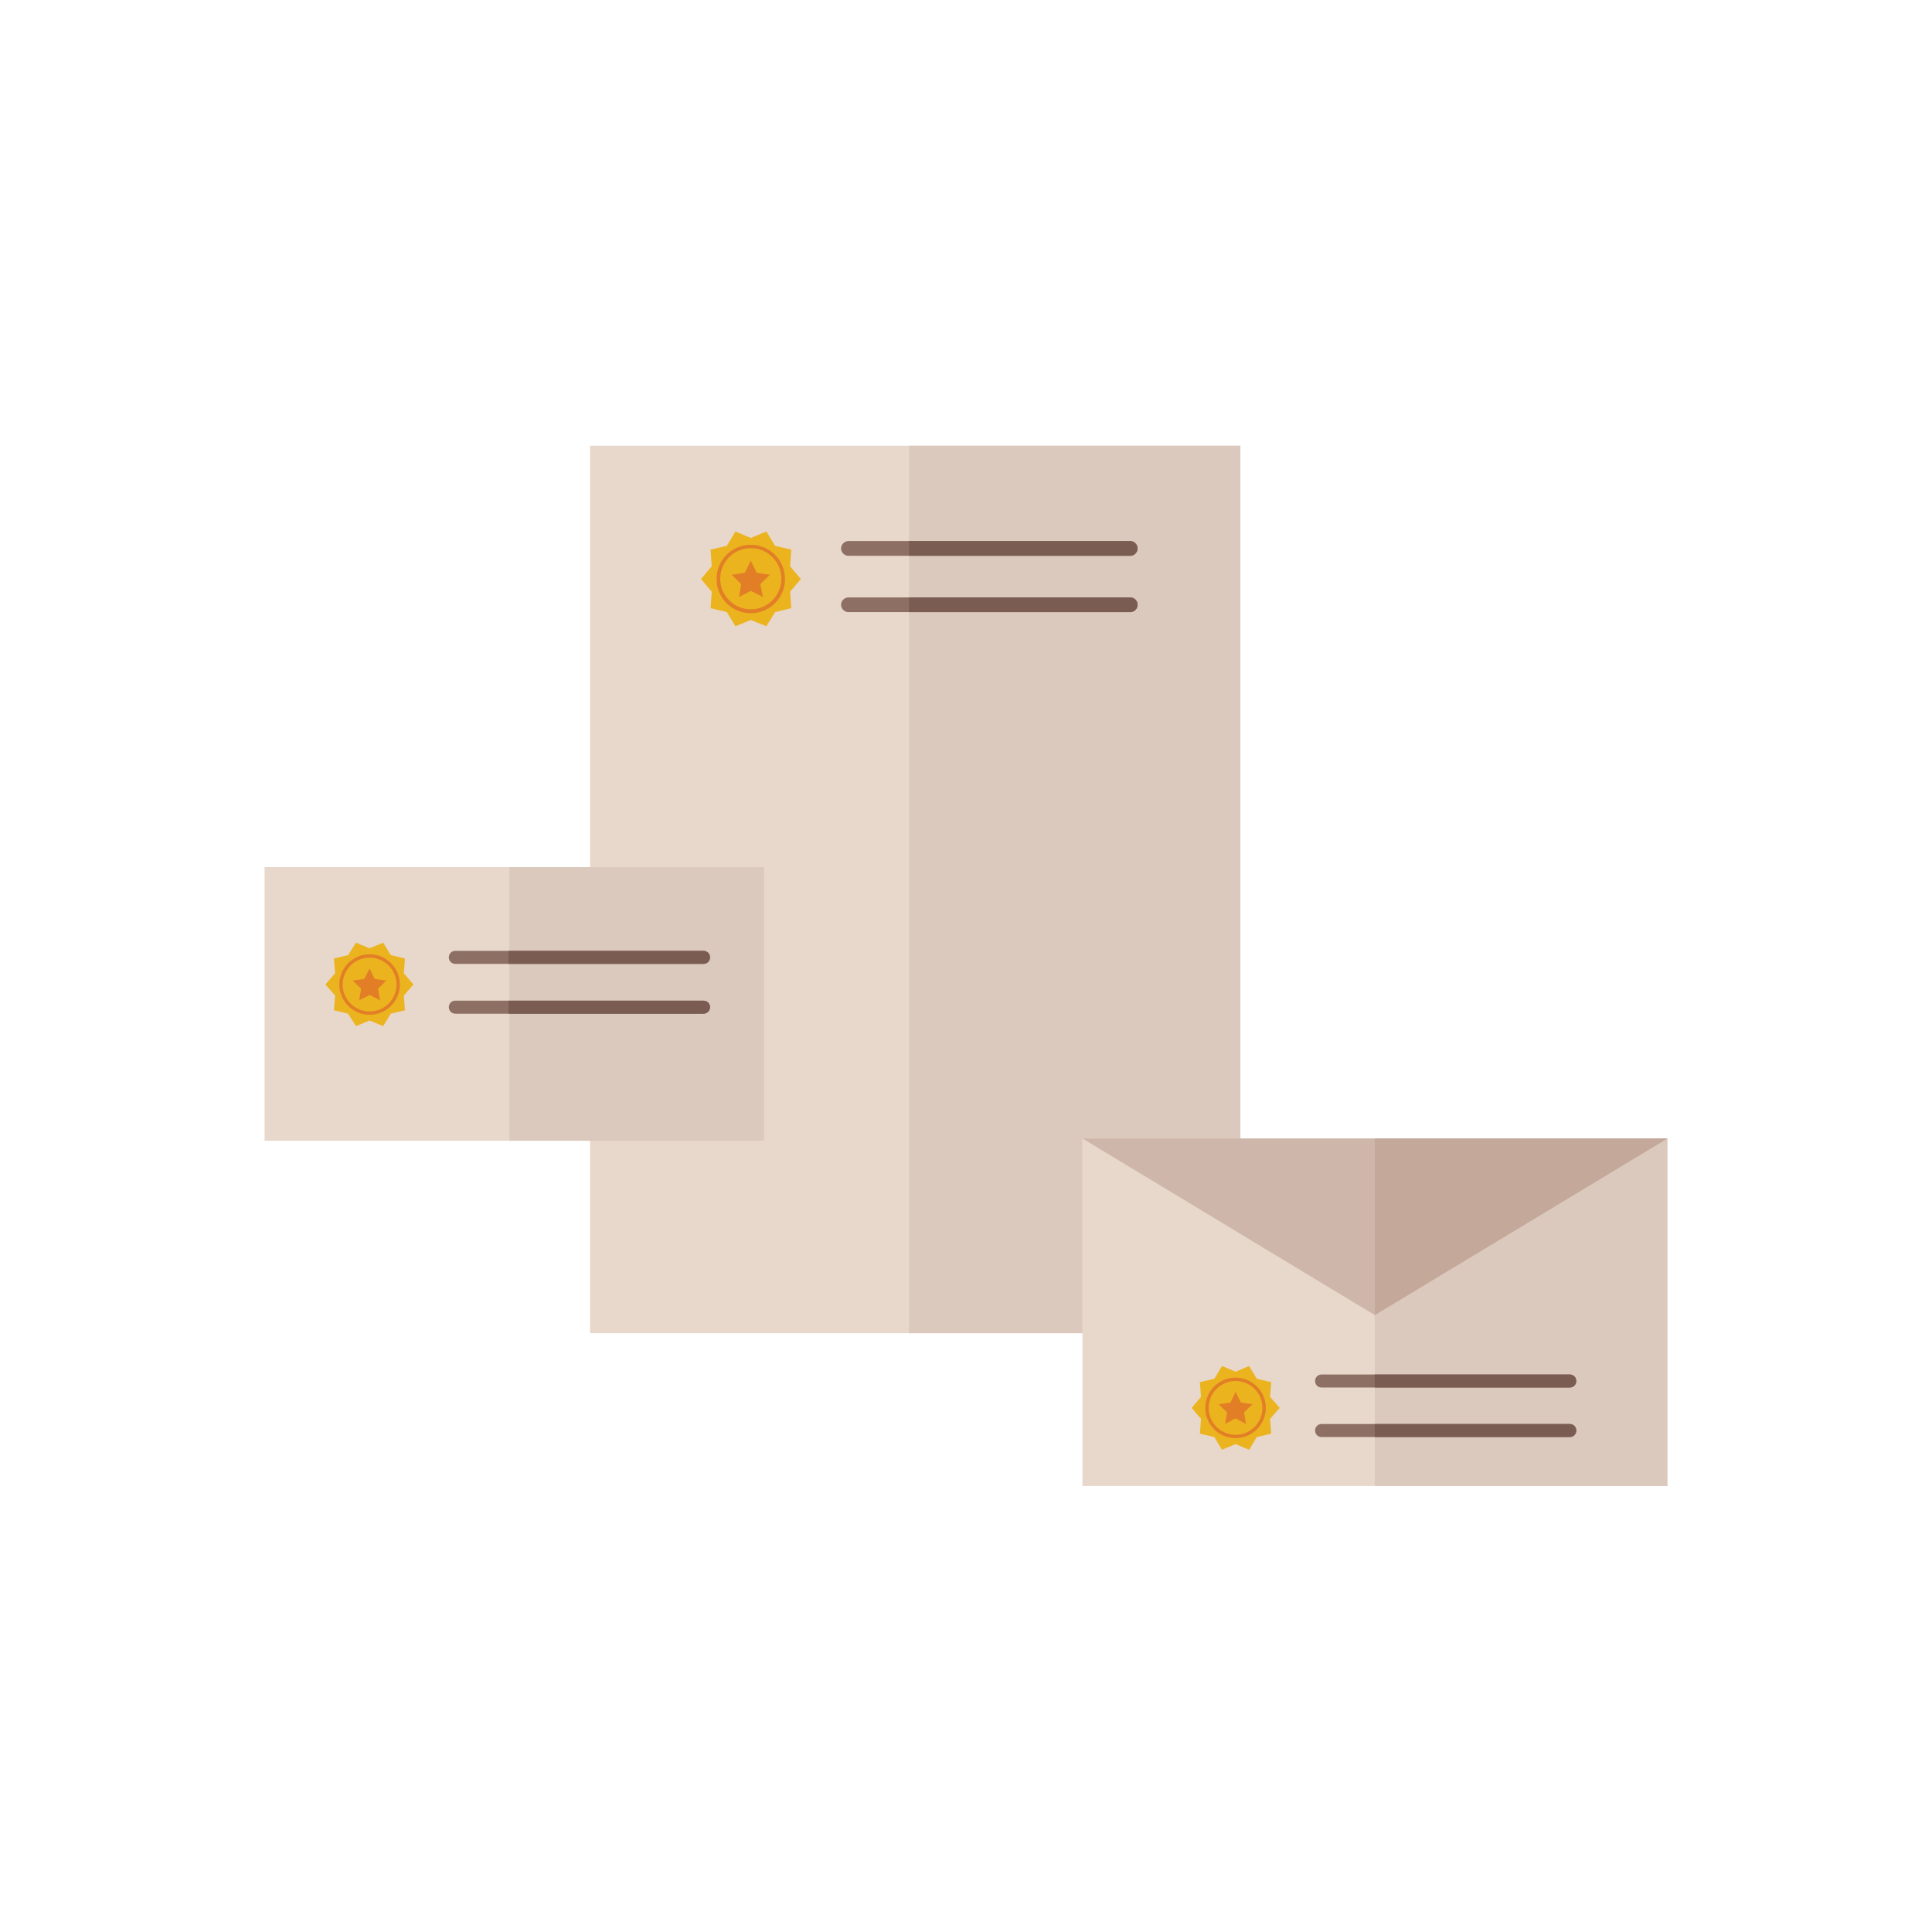 <?xml version="1.0" encoding="UTF-8"?>
<!DOCTYPE svg PUBLIC "-//W3C//DTD SVG 1.1//EN" "http://www.w3.org/Graphics/SVG/1.1/DTD/svg11.dtd">
<!-- Creator: CorelDRAW -->
<svg xmlns="http://www.w3.org/2000/svg" xml:space="preserve" width="6.827in" height="6.827in" style="shape-rendering:geometricPrecision; text-rendering:geometricPrecision; image-rendering:optimizeQuality; fill-rule:evenodd; clip-rule:evenodd"
viewBox="0 0 6.827 6.827"
 xmlns:xlink="http://www.w3.org/1999/xlink"
 version="1.1">
 <defs>
  <style type="text/css">
   <![CDATA[
    .fil8 {fill:none}
    .fil3 {fill:#7A5C53}
    .fil2 {fill:#8E6F64}
    .fil7 {fill:#C4A89A}
    .fil6 {fill:#CEB7AA}
    .fil1 {fill:#DCC9BD}
    .fil5 {fill:#E27F26}
    .fil0 {fill:#E8D7CB}
    .fil4 {fill:#EBB41F}
   ]]>
  </style>
 </defs>
 <g id="Layer_x0020_1">
  <g id="_560409496">
   <g id="Guides">
   </g>
   <g id="Layer_2">
   </g>
   <g id="Layer_3">
   </g>
   <g id="Layer_4">
   </g>
   <g id="Layer_5">
   </g>
   <g id="Layer_6">
   </g>
   <g id="Layer_7">
   </g>
   <g id="Layer_8">
   </g>
   <g id="Layer_9">
    <g>
     <g>
      <g>
       <g>
        <rect id="_551698928" class="fil0" x="2.085" y="1.575" width="2.298" height="3.136"/>
       </g>
      </g>
      <g>
       <g>
        <rect id="_551699456" class="fil1" x="3.212" y="1.575" width="1.171" height="3.136"/>
       </g>
      </g>
      <g>
       <g>
        <g>
         <g>
          <g>
           <path id="_551698712" class="fil2" d="M3.994 1.964l-0.996 0c-0.014,0 -0.026,-0.012 -0.026,-0.026l0 0c0,-0.014 0.012,-0.026 0.026,-0.026l0.996 3.93701e-006c0.014,0 0.026,0.012 0.026,0.026l0 0c0,0.014 -0.012,0.026 -0.026,0.026z"/>
          </g>
         </g>
        </g>
       </g>
       <g>
        <g>
         <g>
          <g>
           <path id="_551698856" class="fil3" d="M3.994 1.964l-0.782 0 0 -0.052 0.782 3.93701e-006c0.014,0 0.026,0.012 0.026,0.026l0 0c0,0.014 -0.012,0.026 -0.026,0.026z"/>
          </g>
         </g>
        </g>
       </g>
       <g>
        <g>
         <g>
          <g>
           <path id="_551697848" class="fil2" d="M3.994 2.163l-0.996 0c-0.014,0 -0.026,-0.012 -0.026,-0.026l0 0c0,-0.014 0.012,-0.026 0.026,-0.026l0.996 3.93701e-006c0.014,0 0.026,0.012 0.026,0.026l0 0c0,0.014 -0.012,0.026 -0.026,0.026z"/>
          </g>
         </g>
        </g>
       </g>
       <g>
        <g>
         <g>
          <g>
           <path id="_551697416" class="fil3" d="M3.994 2.163l-0.782 0 0 -0.052 0.782 3.93701e-006c0.014,0 0.026,0.012 0.026,0.026l0 0c0,0.014 -0.012,0.026 -0.026,0.026z"/>
          </g>
         </g>
        </g>
       </g>
      </g>
      <g>
       <g>
        <g>
         <polygon id="_551697056" class="fil4" points="2.83,2.046 2.792,2.091 2.796,2.149 2.739,2.163 2.708,2.213 2.653,2.191 2.599,2.213 2.568,2.163 2.511,2.149 2.515,2.091 2.477,2.046 2.515,2.001 2.511,1.942 2.568,1.929 2.599,1.878 2.653,1.901 2.708,1.878 2.739,1.929 2.796,1.942 2.792,2.001 "/>
        </g>
       </g>
       <g>
        <g>
         <polygon id="_551696120" class="fil5" points="2.653,1.981 2.674,2.024 2.721,2.031 2.687,2.064 2.696,2.11 2.653,2.088 2.611,2.11 2.619,2.064 2.585,2.031 2.632,2.024 "/>
        </g>
       </g>
       <g>
        <g>
         <g>
          <path id="_551696360" class="fil5" d="M2.653 2.167c-0.067,0 -0.121,-0.054 -0.121,-0.121 0,-0.067 0.054,-0.121 0.121,-0.121 0.067,0 0.121,0.054 0.121,0.121 0,0.067 -0.054,0.121 -0.121,0.121zm0 -0.23c-0.06,0 -0.108,0.049 -0.108,0.108 0,0.06 0.049,0.108 0.108,0.108 0.06,0 0.108,-0.049 0.108,-0.108 0,-0.06 -0.049,-0.108 -0.108,-0.108z"/>
         </g>
        </g>
       </g>
      </g>
     </g>
     <g>
      <g>
       <g>
        <rect id="_551695640" class="fil0" x="0.935" y="3.064" width="1.765" height="0.967"/>
       </g>
      </g>
      <g>
       <g>
        <rect id="_551694680" class="fil1" x="1.8" y="3.064" width="0.9" height="0.967"/>
       </g>
      </g>
      <g>
       <g>
        <g>
         <g>
          <g>
           <path id="_551694896" class="fil2" d="M2.486 3.406l-0.877 0c-0.013,0 -0.023,-0.01 -0.023,-0.023l0 0c0,-0.013 0.01,-0.023 0.023,-0.023l0.877 -3.93701e-006c0.013,0 0.023,0.01 0.023,0.023l0 0c-3.14961e-005,0.013 -0.01,0.023 -0.023,0.023z"/>
          </g>
         </g>
        </g>
       </g>
       <g>
        <g>
         <g>
          <g>
           <path id="_551693672" class="fil3" d="M2.486 3.406l-0.689 0 0 -0.046 0.689 0c0.013,0 0.023,0.01 0.023,0.023l0 0c-3.14961e-005,0.013 -0.01,0.023 -0.023,0.023z"/>
          </g>
         </g>
        </g>
       </g>
       <g>
        <g>
         <g>
          <g>
           <path id="_551694200" class="fil2" d="M2.486 3.582l-0.877 0c-0.013,0 -0.023,-0.01 -0.023,-0.023l0 0c0,-0.013 0.01,-0.023 0.023,-0.023l0.877 0c0.013,0 0.023,0.01 0.023,0.023l0 0c-3.14961e-005,0.013 -0.01,0.023 -0.023,0.023z"/>
          </g>
         </g>
        </g>
       </g>
       <g>
        <g>
         <g>
          <g>
           <path id="_551693312" class="fil3" d="M2.486 3.582l-0.689 0 0 -0.046 0.689 0c0.013,0 0.023,0.01 0.023,0.023l0 0c-3.14961e-005,0.013 -0.01,0.023 -0.023,0.023z"/>
          </g>
         </g>
        </g>
       </g>
      </g>
      <g>
       <g>
        <g>
         <polygon id="_551692712" class="fil4" points="1.461,3.479 1.427,3.518 1.431,3.57 1.381,3.582 1.354,3.626 1.306,3.606 1.258,3.626 1.23,3.582 1.18,3.57 1.184,3.518 1.15,3.479 1.184,3.439 1.18,3.387 1.23,3.375 1.258,3.331 1.306,3.351 1.354,3.331 1.381,3.375 1.431,3.387 1.427,3.439 "/>
        </g>
       </g>
       <g>
        <g>
         <polygon id="_551692088" class="fil5" points="1.306,3.422 1.324,3.459 1.365,3.465 1.336,3.494 1.343,3.535 1.306,3.516 1.269,3.535 1.276,3.494 1.246,3.465 1.287,3.459 "/>
        </g>
       </g>
       <g>
        <g>
         <g>
          <path id="_551691944" class="fil5" d="M1.306 3.586c-0.059,0 -0.107,-0.048 -0.107,-0.107 0,-0.059 0.048,-0.107 0.107,-0.107 0.059,0 0.107,0.048 0.107,0.107 0,0.059 -0.048,0.107 -0.107,0.107zm0 -0.202c-0.053,0 -0.095,0.043 -0.095,0.095 0,0.053 0.043,0.095 0.095,0.095 0.053,0 0.095,-0.043 0.095,-0.095 0,-0.053 -0.043,-0.095 -0.095,-0.095z"/>
         </g>
        </g>
       </g>
      </g>
     </g>
     <g>
      <g>
       <g>
        <g>
         <rect id="_551691224" class="fil0" x="3.825" y="4.023" width="2.067" height="1.228"/>
        </g>
       </g>
       <g>
        <g>
         <rect id="_551690576" class="fil1" x="4.858" y="4.023" width="1.034" height="1.228"/>
        </g>
       </g>
       <g>
        <g>
         <polygon id="_551690264" class="fil6" points="5.892,4.023 4.858,4.647 3.825,4.023 "/>
        </g>
       </g>
       <g>
        <g>
         <polygon id="_551689736" class="fil7" points="5.892,4.023 4.858,4.647 4.858,4.023 "/>
        </g>
       </g>
      </g>
      <g>
       <g>
        <g>
         <g>
          <g>
           <g>
            <path id="_551689328" class="fil2" d="M5.547 4.903l-0.877 0c-0.013,0 -0.023,-0.01 -0.023,-0.023l0 0c0,-0.013 0.01,-0.023 0.023,-0.023l0.877 -3.93701e-006c0.013,0 0.023,0.01 0.023,0.023l0 0c3.93701e-006,0.013 -0.01,0.023 -0.023,0.023z"/>
           </g>
          </g>
         </g>
        </g>
        <g>
         <g>
          <g>
           <g>
            <path id="_551689664" class="fil3" d="M5.547 4.903l-0.689 0 0 -0.046 0.689 0c0.013,0 0.023,0.01 0.023,0.023l0 0c3.93701e-006,0.013 -0.01,0.023 -0.023,0.023z"/>
           </g>
          </g>
         </g>
        </g>
        <g>
         <g>
          <g>
           <g>
            <path id="_551688752" class="fil2" d="M5.547 5.078l-0.877 0c-0.013,0 -0.023,-0.01 -0.023,-0.023l0 0c0,-0.013 0.01,-0.023 0.023,-0.023l0.877 -3.93701e-006c0.013,0 0.023,0.01 0.023,0.023l0 0c3.93701e-006,0.013 -0.01,0.023 -0.023,0.023z"/>
           </g>
          </g>
         </g>
        </g>
        <g>
         <g>
          <g>
           <g>
            <path id="_551687888" class="fil3" d="M5.547 5.078l-0.689 0 0 -0.046 0.689 0c0.013,0 0.023,0.01 0.023,0.023l0 0c3.93701e-006,0.013 -0.01,0.023 -0.023,0.023z"/>
           </g>
          </g>
         </g>
        </g>
       </g>
       <g>
        <g>
         <g>
          <polygon id="_551687720" class="fil4" points="4.522,4.975 4.488,5.014 4.492,5.066 4.441,5.078 4.414,5.123 4.366,5.103 4.318,5.123 4.291,5.078 4.24,5.066 4.244,5.014 4.211,4.975 4.244,4.936 4.24,4.884 4.291,4.872 4.318,4.827 4.366,4.847 4.414,4.827 4.441,4.872 4.492,4.884 4.488,4.936 "/>
         </g>
        </g>
        <g>
         <g>
          <polygon id="_551687384" class="fil5" points="4.366,4.918 4.385,4.956 4.426,4.962 4.396,4.991 4.403,5.032 4.366,5.012 4.329,5.032 4.336,4.991 4.306,4.962 4.348,4.956 "/>
         </g>
        </g>
        <g>
         <g>
          <g>
           <path id="_551687144" class="fil5" d="M4.366 5.082c-0.059,0 -0.107,-0.048 -0.107,-0.107 0,-0.059 0.048,-0.107 0.107,-0.107 0.059,0 0.107,0.048 0.107,0.107 0,0.059 -0.048,0.107 -0.107,0.107zm0 -0.202c-0.053,0 -0.095,0.043 -0.095,0.095 0,0.053 0.043,0.095 0.095,0.095 0.053,0 0.095,-0.043 0.095,-0.095 -3.54331e-005,-0.053 -0.043,-0.095 -0.095,-0.095z"/>
          </g>
         </g>
        </g>
       </g>
      </g>
     </g>
    </g>
   </g>
   <g id="Layer_10">
   </g>
   <g id="Layer_11">
   </g>
   <g id="Layer_12">
   </g>
   <g id="Layer_13">
   </g>
   <g id="Layer_14">
   </g>
   <g id="Layer_15">
   </g>
   <g id="Layer_16">
   </g>
   <g id="Layer_17">
   </g>
   <g id="Layer_18">
   </g>
   <g id="Layer_19">
   </g>
   <g id="Layer_20">
   </g>
   <g id="Layer_21">
   </g>
   <g id="Layer_22">
   </g>
   <g id="Layer_23">
   </g>
   <g id="Layer_24">
   </g>
   <g id="Layer_25">
   </g>
   <g id="Layer_26">
   </g>
  </g>
 </g>
 <rect class="fil8" width="6.827" height="6.827"/>
</svg>
